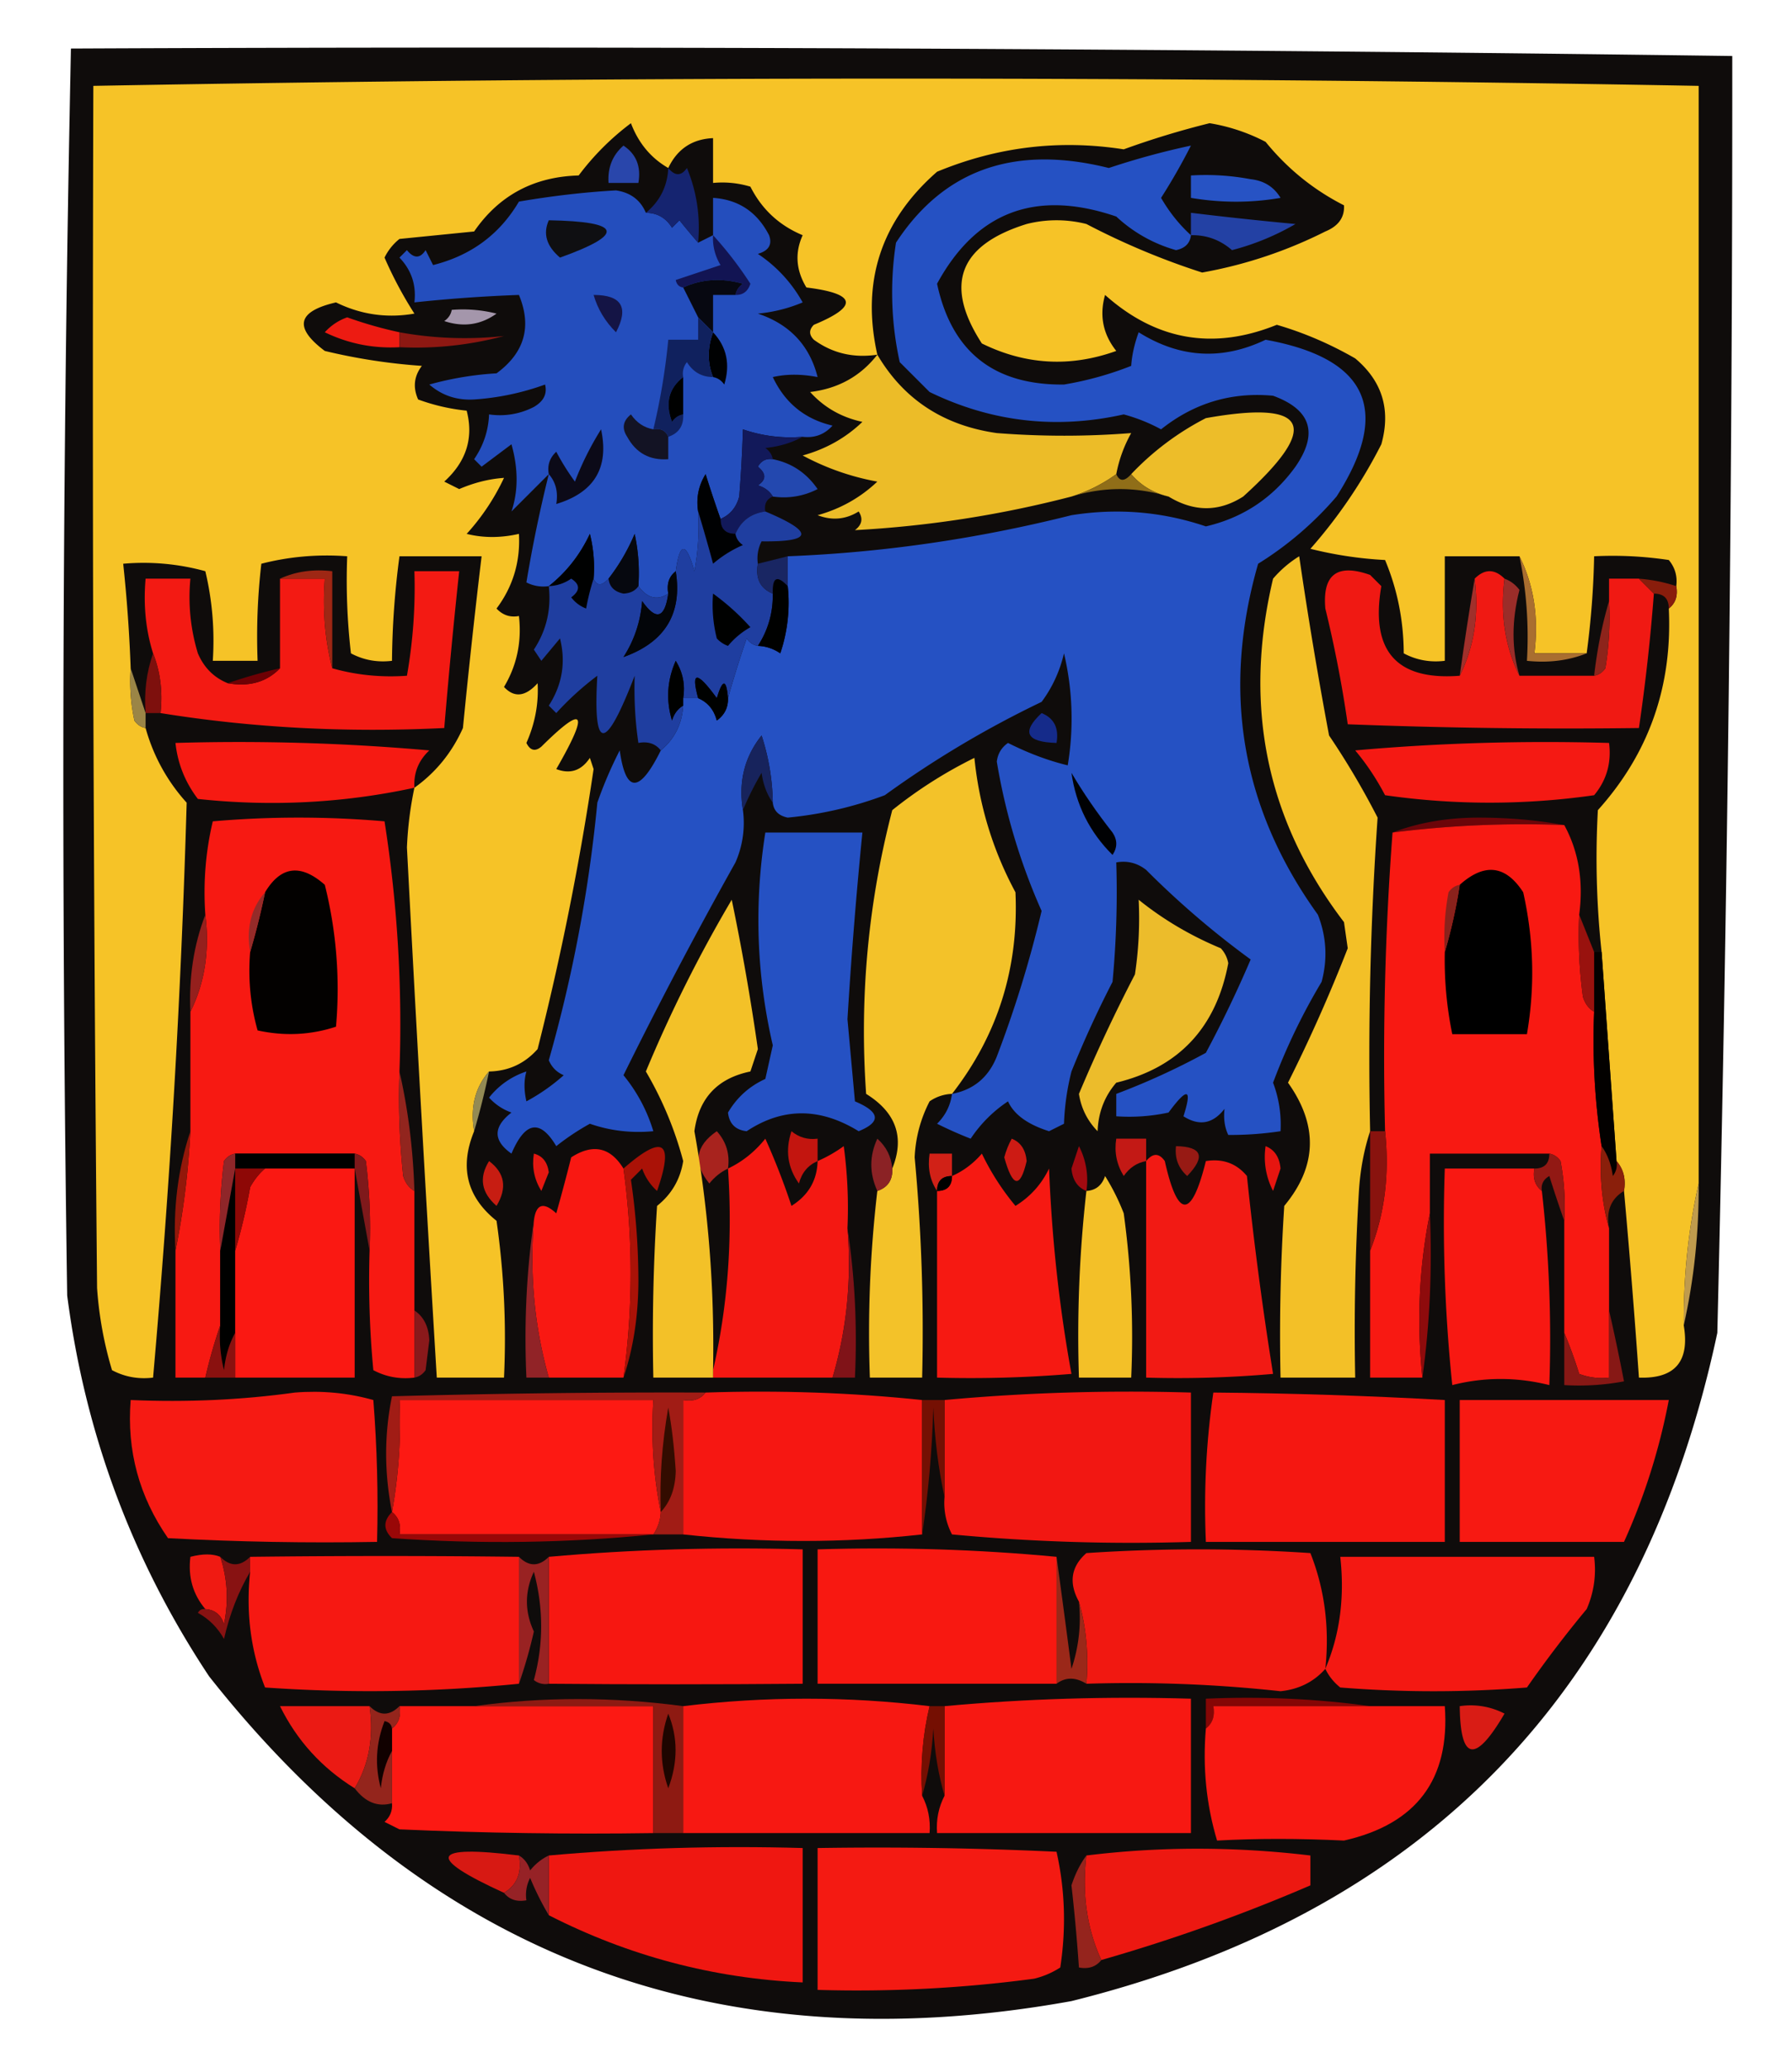 <svg xmlns="http://www.w3.org/2000/svg" width="240" height="277" style="shape-rendering:geometricPrecision;text-rendering:geometricPrecision;image-rendering:optimizeQuality;fill-rule:evenodd;clip-rule:evenodd"><path style="opacity:1" fill="#0f0c0b" d="M9.5 6.5c74.238-.332 148.404.002 222.5 1a6952.967 6952.967 0 0 1-2 171c-10.194 47.861-39.028 77.694-86.5 89.5-47.38 8.546-85.88-5.954-115.5-43.5-10.28-15.501-16.613-32.501-19-51a4669.303 4669.303 0 0 1 .5-167z"/><path style="opacity:1" fill="#f6c327" d="M227.5 158.5c-1.379 6.117-2.046 12.45-2 19 .823 4.839-1.177 7.173-6 7-.584-8.34-1.251-16.674-2-25 .268-1.599-.066-2.932-1-4l-2-28a117.107 117.107 0 0 1-.5-19c6.834-7.6 10-16.6 9.5-27 .904-.709 1.237-1.709 1-3 .17-1.322-.163-2.489-1-3.5a50.442 50.442 0 0 0-10-.5c-.086 4.357-.42 8.69-1 13h-7c.597-4.794-.07-9.127-2-13h-10v14c-1.967.24-3.801-.094-5.5-1-.017-4.393-.85-8.56-2.5-12.5a52.204 52.204 0 0 1-10-1.5 66.918 66.918 0 0 0 9.5-14c1.297-4.617.13-8.45-3.5-11.5-3.386-1.948-6.886-3.448-10.5-4.5-8.498 3.434-16.164 2.1-23-4-.782 2.757-.282 5.257 1.5 7.5-6.147 2.21-12.147 1.877-18-1-5.089-7.84-3.089-13.173 6-16a16.25 16.25 0 0 1 8 0 98.579 98.579 0 0 0 15.5 6.5 60.113 60.113 0 0 0 16.5-5.5c1.755-.72 2.589-1.887 2.5-3.5-4.079-2.075-7.579-4.908-10.5-8.5a24.868 24.868 0 0 0-7.5-2.5c-3.891.964-7.725 2.13-11.5 3.5-8.603-1.34-16.936-.34-25 3-7.52 6.577-10.186 14.744-8 24.5-3.185.48-6.019-.186-8.5-2-.667-.667-.667-1.333 0-2 6.031-2.502 5.698-4.17-1-5-1.398-2.314-1.565-4.647-.5-7-3.138-1.305-5.471-3.471-7-6.5-1.634-.494-3.3-.66-5-.5v-6c-2.792.122-4.792 1.456-6 4-2.32-1.332-3.987-3.332-5-6-2.667 2-5 4.333-7 7-6.002.165-10.668 2.665-14 7.5l-10 1a7.253 7.253 0 0 0-2 2.5 53.32 53.32 0 0 0 4 7.5c-3.655.641-7.155.141-10.5-1.5-5.189 1.194-5.689 3.36-1.5 6.5a78.311 78.311 0 0 0 13 2c-1.054 1.388-1.22 2.888-.5 4.5a26.692 26.692 0 0 0 6.5 1.5c.952 3.65-.048 6.817-3 9.5l2 1c2.01-.862 4.01-1.362 6-1.5a30.078 30.078 0 0 1-5 7.5c2.218.557 4.55.557 7 0 .204 3.72-.796 7.053-3 10 .825.886 1.825 1.219 3 1 .392 3.448-.275 6.614-2 9.5 1.373 1.479 2.873 1.312 4.5-.5.154 2.732-.346 5.398-1.5 8 .502 1.021 1.168 1.188 2 .5 5.796-5.746 6.463-4.746 2 3 1.867.711 3.367.211 4.5-1.5l.5 1.5a378.536 378.536 0 0 1-7.5 37.5c-1.734 1.951-3.9 2.951-6.5 3-1.869 2.135-2.536 4.802-2 8-1.98 4.82-.98 8.82 3 12a111.123 111.123 0 0 1 1 21h-9a8249.615 8249.615 0 0 1-4-71 48.55 48.55 0 0 1 1-8c2.866-2.046 5.032-4.713 6.5-8a1082.21 1082.21 0 0 1 2.5-23h-11c-.627 4.64-.96 9.308-1 14-1.967.24-3.8-.094-5.5-1a84.938 84.938 0 0 1-.5-13c-3.937-.293-7.77.04-11.5 1a84.938 84.938 0 0 0-.5 13h-6c.266-4.07-.067-8.07-1-12a31.121 31.121 0 0 0-11-1c.498 4.652.831 9.319 1 14-.163 2.357.003 4.69.5 7 .383.556.883.89 1.5 1a24.595 24.595 0 0 0 5.5 10 1299.154 1299.154 0 0 1-4.5 77c-1.967.239-3.8-.094-5.5-1a50.352 50.352 0 0 1-2-11c-.5-53.666-.667-107.332-.5-161a5940.018 5940.018 0 0 1 215 0v147z"/><path style="opacity:1" fill="#2946ab" d="M83.5 19.5c1.713 1.135 2.38 2.802 2 5h-4c-.135-2.054.532-3.72 2-5z"/><path style="opacity:1" fill="#2551c3" d="M159.5 31.5c-.12 1.086-.787 1.753-2 2a19.414 19.414 0 0 1-8-4.5c-10.738-3.669-18.738-.669-24 9 1.942 9.102 7.608 13.602 17 13.5a44.233 44.233 0 0 0 9-2.5c.094-1.422.428-2.922 1-4.5 5.511 3.456 11.178 3.79 17 1 13.716 2.492 16.882 9.492 9.5 21a45.282 45.282 0 0 1-10.5 9c-4.915 17.092-2.249 32.759 8 47 1.155 2.946 1.321 5.946.5 9a82.379 82.379 0 0 0-6.5 13.5 15.894 15.894 0 0 1 1 6.5 45.296 45.296 0 0 1-7 .5c-.482-1.008-.648-2.175-.5-3.5-1.555 2.015-3.389 2.348-5.5 1 1.201-3.765.534-3.932-2-.5-2.31.497-4.643.663-7 .5v-3a94.839 94.839 0 0 0 12-5.5 157.11 157.11 0 0 0 6-12.5 117.951 117.951 0 0 1-14-12c-1.189-.929-2.522-1.262-4-1a128.507 128.507 0 0 1-.5 16 141.35 141.35 0 0 0-5.5 12 33.06 33.06 0 0 0-1 7l-2 1c-2.865-.903-4.698-2.236-5.5-4a17.859 17.859 0 0 0-5 5 54.628 54.628 0 0 1-4.5-2c1.13-1.122 1.797-2.456 2-4 2.886-.548 4.886-2.215 6-5a154.377 154.377 0 0 0 6-19.5 82.319 82.319 0 0 1-6-20c.13-1.059.63-1.892 1.5-2.5 2.725 1.372 5.391 2.372 8 3a38.064 38.064 0 0 0-.5-15c-.572 2.417-1.572 4.584-3 6.5a135.714 135.714 0 0 0-21 12.5 50.708 50.708 0 0 1-13 3c-1.213-.247-1.88-.914-2-2a30.465 30.465 0 0 0-1.5-9c-2.286 2.865-3.12 6.198-2.5 10a13.118 13.118 0 0 1-1 7 616.646 616.646 0 0 0-15 28.5 21.63 21.63 0 0 1 4 7.5c-2.948.277-5.78-.056-8.5-1a32.367 32.367 0 0 0-4.5 3c-2.166-3.646-4.166-3.313-6 1-2.473-1.742-2.473-3.575 0-5.5a7.292 7.292 0 0 1-3-2 10.504 10.504 0 0 1 5-3.5c-.335 1.164-.335 2.497 0 4a26.107 26.107 0 0 0 5-3.5c-.928-.388-1.595-1.055-2-2a193.8 193.8 0 0 0 6.5-34.5 55.208 55.208 0 0 1 3-7c.81 5.774 2.643 5.774 5.5 0 1.847-1.53 2.847-3.53 3-6v-1h2c1.29.558 2.123 1.558 2.5 3 1.039-.744 1.539-1.744 1.5-3 .724-2.583 1.557-5.25 2.5-8 .383.556.883.89 1.5 1a5.577 5.577 0 0 1 3 1 21.128 21.128 0 0 0 1-9v-4c12.704-.493 25.371-2.327 38-5.5 6.151-.98 12.151-.48 18 1.5 4.993-1.164 8.993-3.83 12-8 3.091-4.471 2.091-7.638-3-9.5-5.584-.52-10.584.98-15 4.5a22.956 22.956 0 0 0-5-2c-9.049 2.022-17.716 1.022-26-3l-4-4a43.233 43.233 0 0 1-.5-16c6.412-9.81 15.912-13.143 28.5-10a102.704 102.704 0 0 1 11-3 81.466 81.466 0 0 1-4 7c1.112 1.92 2.446 3.586 4 5z"/><path style="opacity:1" fill="#2753c4" d="M159.5 23.5a32.438 32.438 0 0 1 8 .5c1.786.196 3.119 1.03 4 2.5-3.946.684-7.946.684-12 0v-3z"/><path style="opacity:1" fill="#244ebd" d="M86.5 28.5c1.517.01 2.684.677 3.5 2l1-1a81.718 81.718 0 0 0 2.5 3l2-1v-5c3.4.222 5.901 1.888 7.5 5 .456 1.244-.044 2.077-1.5 2.5a18.679 18.679 0 0 1 6 6.5 20.211 20.211 0 0 1-6 1.5c4.266 1.43 6.932 4.263 8 8.5-2.174-.42-4.174-.42-6 0 1.64 3.477 4.306 5.643 8 6.5-1.063 1.188-2.397 1.688-4 1.5a19.374 19.374 0 0 1-8-1 178.625 178.625 0 0 1-.5 9c-.377 1.442-1.21 2.442-2.5 3a168.86 168.86 0 0 1-2-6c-.952 1.545-1.285 3.212-1 5a32.437 32.437 0 0 1-.5 8c-1.114-3.956-1.947-3.956-2.5 0-.904.709-1.237 1.709-1 3-1.462.97-2.795.638-4-1a24.939 24.939 0 0 0-.5-7 26.525 26.525 0 0 1-3.5 6c-.896 1.006-1.562 1.006-2 0a18.436 18.436 0 0 0-.5-6c-1.316 2.808-3.15 5.14-5.5 7a4.932 4.932 0 0 1-3-.5 186.48 186.48 0 0 1 3-14.5l-5 5c.916-2.736.916-5.736 0-9l-4 3-1-1c1.247-1.823 1.914-3.823 2-6a9.864 9.864 0 0 0 6-1c1.311-.758 1.811-1.758 1.5-3a34.446 34.446 0 0 1-9.5 2c-2.308.135-4.308-.531-6-2a42.707 42.707 0 0 1 9-1.5c3.756-2.763 4.756-6.263 3-10.5-4.681.169-9.348.502-14 1 .271-2.321-.395-4.321-2-6l1-1c.925 1.14 1.759 1.14 2.5 0l1 2c5.083-1.277 8.916-4.11 11.5-8.5 4.51-.77 8.843-1.27 13-1.5 1.943.287 3.277 1.287 4 3z"/><path style="opacity:1" fill="#152470" d="M89.5 22.5c.897 1.098 1.73 1.098 2.5 0 1.316 3.188 1.816 6.522 1.5 10a81.718 81.718 0 0 1-2.5-3l-1 1c-.816-1.323-1.983-1.99-3.5-2 1.885-1.553 2.885-3.553 3-6z"/><path style="opacity:1" fill="#0f0f12" d="M73.5 29.5c9.808.172 10.308 1.838 1.5 5-1.808-1.533-2.308-3.2-1.5-5z"/><path style="opacity:1" fill="#2341a4" d="M159.5 31.5v-3c4.649.565 9.316 1.065 14 1.5a33.471 33.471 0 0 1-8.5 3.5c-1.597-1.385-3.43-2.051-5.5-2z"/><path style="opacity:1" fill="#121453" d="M95.5 31.5a49.758 49.758 0 0 1 5 6.5c-.336 1.03-1.003 1.53-2 1.5.11-.617.444-1.117 1-1.5-2.867-.8-5.534-.634-8 .5-.543-.06-.876-.393-1-1l6-2a6.845 6.845 0 0 1-1-4z"/><path style="opacity:1" fill="#070811" d="M98.5 39.5h-3v5l-2-2-2-4c2.466-1.134 5.133-1.3 8-.5-.556.383-.89.883-1 1.5z"/><path style="opacity:1" fill="#141445" d="M79.5 39.5c3.752 0 4.752 1.667 3 5-1.452-1.44-2.452-3.106-3-5z"/><path style="opacity:1" fill="#a496ab" d="M60.5 41.5a18.436 18.436 0 0 1 6 .5c-2.114 1.518-4.447 1.851-7 1 .556-.383.89-.883 1-1.5z"/><path style="opacity:1" fill="#ed1b12" d="M53.5 44.5v2c-3.513.193-6.846-.474-10-2a7.291 7.291 0 0 1 3-2 54.937 54.937 0 0 0 7 2z"/><path style="opacity:1" fill="#000102" d="M95.5 44.5c1.826 1.955 2.326 4.288 1.5 7-.383-.556-.883-.89-1.5-1-.775-1.888-.775-3.888 0-6z"/><path style="opacity:1" fill="#8d1812" d="M53.5 44.5a48.802 48.802 0 0 0 14 .5 45.552 45.552 0 0 1-14 1.5v-2z"/><path style="opacity:1" fill="#10215e" d="m93.5 42.5 2 2c-.775 2.112-.775 4.112 0 6-1.517-.01-2.684-.677-3.5-2a2.428 2.428 0 0 0-.5 2c-1.941 1.51-2.441 3.51-1.5 6 .383-.556.883-.89 1.5-1 .073 1.527-.594 2.527-2 3-.342-.838-1.008-1.172-2-1a86.79 86.79 0 0 0 2-12h4v-3z"/><path style="opacity:1" fill="#ecbc28" d="M117.5 47.5c3.522 5.983 8.855 9.483 16 10.5 6.038.47 12.038.47 18 0a18.158 18.158 0 0 0-2 5.5 20.52 20.52 0 0 1-6 3 146.313 146.313 0 0 1-29 4.5c.951-.718 1.117-1.55.5-2.5-1.726 1.076-3.559 1.243-5.5.5 3.061-.849 5.728-2.349 8-4.5a33.735 33.735 0 0 1-10-3.5c3.101-.855 5.768-2.355 8-4.5-2.806-.605-5.14-1.938-7-4 3.759-.452 6.759-2.119 9-5z"/><path style="opacity:1" fill="#000100" d="M91.5 50.5v5c-.617.11-1.117.444-1.5 1-.941-2.49-.441-4.49 1.5-6z"/><path style="opacity:1" fill="#edbd29" d="M156.5 66.5c-2.031-.472-3.698-1.472-5-3a37.053 37.053 0 0 1 10-7.5c13.794-2.462 15.46 1.038 5 10.5-3.249 2.078-6.582 2.078-10 0z"/><path style="opacity:1" fill="#131324" d="M87.5 57.5c.992-.172 1.658.162 2 1v3c-2.48.177-4.314-.823-5.5-3-.75-1.135-.583-2.135.5-3 .765 1.112 1.765 1.779 3 2z"/><path style="opacity:1" fill="#0c0a18" d="M73.5 63.5c-.219-1.175.114-2.175 1-3a32.034 32.034 0 0 0 2.5 4 40.7 40.7 0 0 1 3.5-7c1.1 5.127-.9 8.46-6 10 .268-1.599-.066-2.932-1-4z"/><path style="opacity:1" fill="#2348af" d="M103.5 61.5c2.507.496 4.507 1.83 6 4a9.864 9.864 0 0 1-6 1c-.418-.722-1.084-1.222-2-1.5 1.141-.741 1.141-1.575 0-2.5.457-.797 1.124-1.13 2-1z"/><path style="opacity:1" fill="#12195a" d="M107.5 58.5c-1.452.802-3.118 1.302-5 1.5.556.383.889.883 1 1.5-.876-.13-1.543.203-2 1 1.141.925 1.141 1.759 0 2.5.916.278 1.582.778 2 1.5-.838.342-1.172 1.008-1 2-1.93.27-3.264 1.27-4 3-1.333 0-2-.667-2-2 1.29-.558 2.123-1.558 2.5-3 .252-3.167.418-6.167.5-9a19.374 19.374 0 0 0 8 1z"/><path style="opacity:1" fill="#000102" d="M96.5 69.5c0 1.333.667 2 2 2 .11.617.444 1.117 1 1.5a15.653 15.653 0 0 0-4 2.5 246.13 246.13 0 0 0-2-7c-.285-1.788.048-3.455 1-5a168.86 168.86 0 0 0 2 6z"/><path style="opacity:1" fill="#906e18" d="M149.5 63.5c.438 1.006 1.104 1.006 2 0 1.302 1.528 2.969 2.528 5 3-4.333-1.333-8.667-1.333-13 0a20.52 20.52 0 0 0 6-3z"/><path style="opacity:1" fill="#000101" d="M79.5 77.5a32.05 32.05 0 0 0-1 4 4.452 4.452 0 0 1-2-1.5c1.211-.893 1.211-1.726 0-2.5a5.576 5.576 0 0 1-3 1c2.35-1.86 4.184-4.192 5.5-7 .496 1.973.662 3.973.5 6z"/><path style="opacity:1" fill="#06080f" d="M85.5 78.5c-.417.624-1.084.957-2 1-1.213-.247-1.88-.914-2-2a26.525 26.525 0 0 0 3.5-6c.497 2.31.663 4.643.5 7z"/><path style="opacity:1" fill="#f3c027" d="M183.5 151.5c-.817 2.469-1.317 5.135-1.5 8-.5 8.327-.666 16.66-.5 25h-10c-.166-7.674 0-15.341.5-23 4.399-5.287 4.566-10.787.5-16.5a211.806 211.806 0 0 0 8-18l-.5-3.5c-10.378-13.611-13.545-28.944-9.5-46a14.962 14.962 0 0 1 3.5-3 596.352 596.352 0 0 0 4 24 105.64 105.64 0 0 1 6.5 11 464.93 464.93 0 0 0-1 42z"/><path style="opacity:1" fill="#f31a13" d="M21.5 95.5c.306-2.885-.027-5.552-1-8-.98-3.125-1.313-6.458-1-10h6a25.87 25.87 0 0 0 1 10c.824 1.92 2.157 3.254 4 4 2.888.51 5.221-.156 7-2v-12h6c-.317 4.202.017 8.202 1 12 3.228.914 6.561 1.247 10 1a68.24 68.24 0 0 0 1-14h6a897.108 897.108 0 0 0-2 21c-13.044.647-25.71-.02-38-2z"/><path style="opacity:1" fill="#1f3ea0" d="M93.5 68.5a246.13 246.13 0 0 1 2 7 15.653 15.653 0 0 1 4-2.5c-.556-.383-.89-.883-1-1.5.736-1.73 2.07-2.73 4-3 6.575 2.759 6.409 4.092-.5 4a4.934 4.934 0 0 0-.5 3c-.343 1.983.324 3.317 2 4 .032 2.576-.635 4.91-2 7-.617-.11-1.117-.444-1.5-1a147.434 147.434 0 0 0-2.5 8c-.22-2.597-.72-2.597-1.5 0-2.66-3.65-3.494-3.65-2.5 0h-2c.285-1.788-.048-3.455-1-5-1.152 2.606-1.318 5.273-.5 8 .278-.916.778-1.582 1.5-2-.153 2.47-1.153 4.47-3 6-.709-.904-1.709-1.237-3-1-.428-2.856-.595-5.856-.5-9-3.936 10.242-5.603 10.242-5 0a38.9 38.9 0 0 0-5.5 5l-1-1c1.798-2.79 2.298-5.79 1.5-9l-2.5 3-1-1.5c1.677-2.547 2.344-5.38 2-8.5a5.576 5.576 0 0 0 3-1c1.211.774 1.211 1.607 0 2.5a4.452 4.452 0 0 0 2 1.5 32.05 32.05 0 0 1 1-4c.438 1.006 1.104 1.006 2 0 .12 1.086.787 1.753 2 2 .916-.043 1.583-.376 2-1 1.205 1.638 2.538 1.97 4 1-.467 3.326-1.634 3.66-3.5 1-.21 2.734-1.044 5.234-2.5 7.5 5.572-1.993 7.906-5.826 7-11.5.553-3.956 1.386-3.956 2.5 0 .497-2.646.664-5.313.5-8z"/><path style="opacity:1" fill="#000100" d="M105.5 78.5a21.128 21.128 0 0 1-1 9 5.577 5.577 0 0 0-3-1c1.365-2.09 2.032-4.424 2-7-.091-2.198.575-2.531 2-1z"/><path style="opacity:1" fill="#f01913" d="M195.5 90.5c1.93-3.873 2.597-8.206 2-13 1.333-1.333 2.667-1.333 4 0-.597 4.794.07 9.127 2 13h10c.617-.11 1.117-.444 1.5-1 .498-2.982.665-5.982.5-9v-3h4l2 2a257.277 257.277 0 0 1-2 18c-13.004.167-26.004 0-39-.5a162.594 162.594 0 0 0-3-15.5c-.402-4.569 1.598-6.069 6-4.5l1.5 1.5c-1.493 8.663 2.007 12.663 10.5 12z"/><path style="opacity:1" fill="#891d0c" d="M219.5 77.5c1.716.129 3.383.462 5 1 .237 1.291-.096 2.291-1 3 0-1.333-.667-2-2-2l-2-2z"/><path style="opacity:1" fill="#030509" d="M90.5 76.5c.906 5.674-1.428 9.507-7 11.5 1.456-2.266 2.29-4.766 2.5-7.5 1.866 2.66 3.033 2.326 3.5-1-.237-1.291.096-2.291 1-3z"/><path style="opacity:1" fill="#192663" d="M105.5 74.5v4c-1.425-1.531-2.091-1.198-2 1-1.676-.683-2.343-2.017-2-4l4-1z"/><path style="opacity:1" fill="#000100" d="M95.5 79.5a31.444 31.444 0 0 1 5 4.5 10.76 10.76 0 0 0-3 2.5 3.646 3.646 0 0 1-1.5-1 18.436 18.436 0 0 1-.5-6z"/><path style="opacity:1" fill="#a0302b" d="M197.5 77.5c.597 4.794-.07 9.127-2 13 .613-4.437 1.28-8.77 2-13z"/><path style="opacity:1" fill="#9a2d29" d="M201.5 77.5c.789.283 1.456.783 2 1.5-1.059 4.106-1.059 7.94 0 11.5-1.93-3.873-2.597-8.206-2-13z"/><path style="opacity:1" fill="#a96e30" d="M203.5 74.5c1.93 3.873 2.597 8.206 2 13h7c-2.448.973-5.115 1.306-8 1a53.806 53.806 0 0 0-1-14z"/><path style="opacity:1" fill="#9e2714" d="M37.5 77.5c2.107-.968 4.44-1.302 7-1v13c-.983-3.798-1.317-7.798-1-12h-6z"/><path style="opacity:1" fill="#000100" d="M91.5 93.5v1c-.722.418-1.222 1.084-1.5 2-.818-2.727-.652-5.394.5-8 .952 1.545 1.285 3.212 1 5z"/><path style="opacity:1" fill="#8d241b" d="M215.5 80.5a40.911 40.911 0 0 1-.5 9c-.383.556-.883.89-1.5 1 .399-3.51 1.066-6.844 2-10z"/><path style="opacity:1" fill="#7e100d" d="M20.5 87.5c.973 2.448 1.306 5.115 1 8h-2c-.221-2.779.112-5.445 1-8z"/><path style="opacity:1" fill="#6e0004" d="M37.5 89.5c-1.779 1.844-4.112 2.51-7 2a67.988 67.988 0 0 1 7-2z"/><path style="opacity:1" fill="#000100" d="M97.5 93.5c.039 1.256-.461 2.256-1.5 3-.377-1.442-1.21-2.442-2.5-3-.994-3.65-.16-3.65 2.5 0 .78-2.597 1.28-2.597 1.5 0z"/><path style="opacity:1" fill="#9b8546" d="m17.5 89.5 2 6v2c-.617-.11-1.117-.444-1.5-1a24.939 24.939 0 0 1-.5-7z"/><path style="opacity:1" fill="#152b8a" d="M139.5 95.5c1.676.683 2.343 2.017 2 4-4.063-.116-4.73-1.45-2-4z"/><path style="opacity:1" fill="#f61a12" d="M55.5 105.5c-9.509 2.055-19.176 2.555-29 1.5-1.704-2.237-2.704-4.737-3-7.5a289.882 289.882 0 0 1 34 1c-1.45 1.35-2.117 3.016-2 5z"/><path style="opacity:1" fill="#f51913" d="M181.5 100.5c11.154-.995 22.488-1.328 34-1 .338 2.657-.329 4.99-2 7a98.524 98.524 0 0 1-28 0c-1.16-2.211-2.493-4.211-4-6z"/><path style="opacity:1" fill="#17235c" d="M103.5 107.5c-.79-1.109-1.29-2.442-1.5-4a39.445 39.445 0 0 0-2.5 5c-.62-3.802.214-7.135 2.5-10a30.465 30.465 0 0 1 1.5 9z"/><path style="opacity:1" fill="#f3c229" d="M127.5 146.5a5.576 5.576 0 0 0-3 1 17.938 17.938 0 0 0-2 7.5 252.103 252.103 0 0 1 1 29.5h-7a163.67 163.67 0 0 1 1-25c1.406-.473 2.073-1.473 2-3 1.684-4.169.517-7.503-3.5-10-.906-12.886.261-25.552 3.5-38a59.648 59.648 0 0 1 11-7c.642 6.387 2.475 12.387 5.5 18 .452 10.138-2.381 19.138-8.5 27z"/><path style="opacity:1" fill="#000103" d="M143.5 103.5c1.557 2.654 3.39 5.32 5.5 8 .667 1 .667 2 0 3-3.073-3.054-4.906-6.721-5.5-11z"/><path style="opacity:1" fill="#6c0509" d="M209.5 110.5a139.2 139.2 0 0 0-23 1c3.438-1.323 7.271-1.99 11.5-2 4.015.001 7.849.335 11.5 1z"/><path style="opacity:1" fill="#f71912" d="M53.5 143.5c-.166 4.679 0 9.345.5 14 .278.916.778 1.582 1.5 2v25c-1.967.239-3.8-.094-5.5-1a128.43 128.43 0 0 1-.5-16 72.442 72.442 0 0 0-.5-12c-.383-.556-.883-.889-1.5-1h-16c-.617.111-1.117.444-1.5 1a72.442 72.442 0 0 0-.5 12v10a68.024 68.024 0 0 0-2 7h-4v-17c1.051-5.146 1.718-10.479 2-16v-16c1.93-3.873 2.597-8.206 2-13-.297-4.267.036-8.434 1-12.5a132.434 132.434 0 0 1 23 0 175.708 175.708 0 0 1 2 33.5z"/><path style="opacity:1" fill="#f81912" d="M209.5 110.5c1.923 3.529 2.589 7.529 2 12a60.931 60.931 0 0 0 .5 11c.278.916.778 1.582 1.5 2a93.307 93.307 0 0 0 1 18c-.315 3.871.018 7.538 1 11v20a8.43 8.43 0 0 1-4-.5 61.16 61.16 0 0 0-2-5.5v-15a32.462 32.462 0 0 0-.5-8c-.383-.556-.883-.889-1.5-1h-16v8c-1.451 7.222-1.784 14.555-1 22h-7v-17c1.946-4.896 2.613-10.229 2-16a400.456 400.456 0 0 1 1-40 139.2 139.2 0 0 1 23-1z"/><path style="opacity:1" fill="#2551c3" d="M102.5 111.5h13a650.693 650.693 0 0 0-2 25l1 11c3.376 1.425 3.543 2.759.5 4-5.184-3.192-10.184-3.192-15 0-1.5-.167-2.333-1-2.5-2.5 1.198-2.032 2.865-3.532 5-4.5l1-4.5c-2.179-9.421-2.512-18.921-1-28.5z"/><path style="opacity:1" fill="#030100" d="M33.5 127.5c.755-2.553 1.422-5.22 2-8 2.11-3.517 4.777-3.851 8-1a57.436 57.436 0 0 1 1.5 19c-3.408 1.122-6.908 1.289-10.5.5-.956-3.394-1.29-6.894-1-10.5z"/><path style="opacity:1" d="M193.5 127.5a68.688 68.688 0 0 0 2-9c3.32-2.965 6.153-2.632 8.5 1 1.421 6.336 1.587 12.67.5 19h-10a49.369 49.369 0 0 1-1-11z"/><path style="opacity:1" fill="#952b29" d="M35.5 119.5a100.185 100.185 0 0 1-2 8c-.536-3.198.131-5.865 2-8z"/><path style="opacity:1" fill="#ecbc2b" d="M152.5 120.5c3.281 2.648 6.948 4.814 11 6.5a3.943 3.943 0 0 1 1 2c-1.625 8.637-6.625 13.97-15 16-1.574 1.826-2.407 3.993-2.5 6.5-1.363-1.393-2.196-3.059-2.5-5a218.122 218.122 0 0 1 7.5-16c.498-3.317.665-6.65.5-10z"/><path style="opacity:1" fill="#8a221c" d="M195.5 118.5a68.688 68.688 0 0 1-2 9 32.462 32.462 0 0 1 .5-8c.383-.556.883-.889 1.5-1z"/><path style="opacity:1" fill="#030100" d="M213.5 127.5h1l2 28a2.428 2.428 0 0 1-.5 2c-.21-1.558-.71-2.891-1.5-4a93.307 93.307 0 0 1-1-18v-8z"/><path style="opacity:1" fill="#95201d" d="M27.5 122.5c.597 4.794-.07 9.127-2 13-.22-4.6.446-8.933 2-13z"/><path style="opacity:1" fill="#99120e" d="m211.5 122.5 2 5v8c-.722-.418-1.222-1.084-1.5-2a60.931 60.931 0 0 1-.5-11z"/><path style="opacity:1" fill="#92251e" d="M53.5 143.5c1.165 5.133 1.831 10.466 2 16-.722-.418-1.222-1.084-1.5-2a98.432 98.432 0 0 1-.5-14z"/><path style="opacity:1" fill="#938a54" d="M65.5 143.5a100.185 100.185 0 0 1-2 8c-.536-3.198.131-5.865 2-8z"/><path style="opacity:1" fill="#c3150f" d="M109.5 155.5c-1.29.558-2.123 1.558-2.5 3-1.518-2.114-1.851-4.447-1-7 1.011.837 2.178 1.17 3.5 1v3z"/><path style="opacity:1" fill="#f41812" d="M109.5 155.5a18.473 18.473 0 0 0 3.5-2c.499 3.652.665 7.318.5 11 .566 6.951-.101 13.618-2 20h-16v-1c1.971-8.605 2.638-17.605 2-27 1.917-.906 3.583-2.239 5-4a94.303 94.303 0 0 1 3.5 9c2.265-1.416 3.431-3.416 3.5-6z"/><path style="opacity:1" fill="#cd1b14" d="M135.5 152.5c1.193.47 1.86 1.47 2 3-.872 3.711-1.872 3.545-3-.5.243-.902.577-1.735 1-2.5z"/><path style="opacity:1" fill="#c31915" d="M153.5 155.5c-1.235.221-2.235.888-3 2-.952-1.545-1.285-3.212-1-5h4v3z"/><path style="opacity:1" fill="#000100" d="M31.5 154.5h16v2h-16v-2z"/><path style="opacity:1" fill="#f91812" d="M83.5 156.5a102.46 102.46 0 0 1 0 28h-10c-1.905-6.719-2.571-13.719-2-21 .275-2.258 1.275-2.592 3-1 .714-2.527 1.38-5.027 2-7.5 2.906-1.869 5.24-1.369 7 1.5z"/><path style="opacity:1" fill="#971a14" d="M157.5 153.5c3.498.065 3.998 1.399 1.5 4-1.188-1.063-1.688-2.397-1.5-4z"/><path style="opacity:1" fill="#e61510" d="M169.5 153.5c1.193.47 1.86 1.47 2 3l-1 3a9.86 9.86 0 0 1-1-6z"/><path style="opacity:1" fill="#e51811" d="M71.5 154.5c1.15.291 1.816 1.124 2 2.5l-1 2.5c-.952-1.545-1.285-3.212-1-5z"/><path style="opacity:1" fill="#8b2225" d="M119.5 156.5c.073 1.527-.594 2.527-2 3-1.075-2.356-1.075-4.689 0-7 1.205 1.077 1.872 2.41 2 4z"/><path style="opacity:1" fill="#d12117" d="M127.5 157.5c-1.333 0-2 .667-2 2-.951-1.419-1.284-3.085-1-5h3v3z"/><path style="opacity:1" fill="#000100" d="M31.5 156.5v22c-.802 1.452-1.302 3.118-1.5 5a18.437 18.437 0 0 1-.5-6v-10l2-11z"/><path style="opacity:1" fill="#fa1812" d="M35.5 156.5h12v28h-16v-17a77.054 77.054 0 0 0 2-8.5c.556-1.011 1.222-1.844 2-2.5z"/><path style="opacity:1" fill="#a8231e" d="M97.5 156.5c-.958.453-1.792 1.119-2.5 2-2.21-2.704-1.876-5.037 1-7 1.27 1.405 1.77 3.071 1.5 5z"/><path style="opacity:1" fill="#f61912" d="M125.5 159.5c1.333 0 2-.667 2-2 1.524-.674 2.858-1.674 4-3a33.687 33.687 0 0 0 4.5 7c1.982-1.221 3.482-2.888 4.5-5 .37 9.407 1.37 18.574 3 27.5-5.991.499-11.991.666-18 .5v-25z"/><path style="opacity:1" fill="#f21a14" d="M153.5 155.5c.897-1.098 1.73-1.098 2.5 0 1.742 7.767 3.575 7.767 5.5 0 2.266-.359 4.099.308 5.5 2a485.282 485.282 0 0 0 3.5 26.5c-5.657.499-11.324.666-17 .5v-29z"/><path style="opacity:1" fill="#f81812" d="M205.5 156.5c-.237 1.291.096 2.291 1 3a176.739 176.739 0 0 1 1 26c-4.36-1.09-8.693-1.09-13 0a211.151 211.151 0 0 1-1-29h12z"/><path style="opacity:1" fill="#c71d12" d="M65.5 155.5c2.116 1.588 2.449 3.588 1 6-2.046-1.781-2.38-3.781-1-6z"/><path style="opacity:1" fill="#000100" d="M127.5 157.5c0 1.333-.667 2-2 2 0-1.333.667-2 2-2z"/><path style="opacity:1" fill="#a20a10" d="M145.5 159.5c-1.193-.47-1.86-1.47-2-3l1-3a9.86 9.86 0 0 1 1 6z"/><path style="opacity:1" fill="#89130e" d="M183.5 151.5h2c.613 5.771-.054 11.104-2 16v-16z"/><path style="opacity:1" fill="#921914" d="M207.5 154.5c.617.111 1.117.444 1.5 1 .497 2.646.664 5.313.5 8a168.522 168.522 0 0 1-2-6c-.798.457-1.131 1.124-1 2-.904-.709-1.237-1.709-1-3 1.333 0 2-.667 2-2z"/><path style="opacity:1" fill="#f3c128" d="M95.5 183.5v1h-8c-.166-7.674 0-15.341.5-23 1.94-1.545 3.106-3.545 3.5-6a47.708 47.708 0 0 0-5-12 185.023 185.023 0 0 1 11.5-23 322.62 322.62 0 0 1 3.5 20l-1 3c-4.402.902-6.902 3.568-7.5 8 1.87 10.427 2.704 21.093 2.5 32z"/><path style="opacity:1" fill="#f3c028" d="M145.5 159.5c1.25-.077 2.083-.744 2.5-2a29.144 29.144 0 0 1 2.5 5 121.862 121.862 0 0 1 1 22h-7c-.273-8.388.06-16.721 1-25z"/><path style="opacity:1" fill="#93180a" d="M25.5 151.5c-.282 5.521-.949 10.854-2 16-.344-5.598.322-10.932 2-16z"/><path style="opacity:1" fill="#7f191b" d="M47.5 154.5c.617.111 1.117.444 1.5 1 .499 3.986.666 7.986.5 12l-2-11v-2z"/><path style="opacity:1" fill="#8e0806" d="M31.5 156.5h4c-.778.656-1.444 1.489-2 2.5a77.054 77.054 0 0 1-2 8.5v-11z"/><path style="opacity:1" fill="#8f2629" d="M31.5 154.5v2l-2 11a72.442 72.442 0 0 1 .5-12c.383-.556.883-.889 1.5-1z"/><path style="opacity:1" fill="#8a1f0b" d="M214.5 153.5c.79 1.109 1.29 2.442 1.5 4a2.428 2.428 0 0 0 .5-2c.934 1.068 1.268 2.401 1 4-1.756 1.052-2.423 2.719-2 5-.982-3.462-1.315-7.129-1-11z"/><path style="opacity:1" fill="#912327" d="M71.5 163.5c-.571 7.281.095 14.281 2 21h-3c-.325-7.187.009-14.187 1-21z"/><path style="opacity:1" fill="#aa1207" d="M83.5 184.5a102.46 102.46 0 0 0 0-28c5.329-4.67 6.829-3.67 4.5 3a7.292 7.292 0 0 1-2-3l-1.5 1.5a94.22 94.22 0 0 1 1 13.5c-.008 4.722-.674 9.055-2 13z"/><path style="opacity:1" fill="#801318" d="M113.5 164.5c.991 6.479 1.324 13.146 1 20h-3c1.899-6.382 2.566-13.049 2-20z"/><path style="opacity:1" fill="#bf9b4d" d="M227.5 158.5c.046 6.55-.621 12.883-2 19-.046-6.55.621-12.883 2-19z"/><path style="opacity:1" fill="#8a191b" d="M55.5 175.5c1.248.834 1.915 2.167 2 4l-.5 4c-.383.556-.883.889-1.5 1v-9z"/><path style="opacity:1" fill="#8e0b0c" d="M191.5 162.5c.325 7.519-.008 14.852-1 22-.784-7.445-.451-14.778 1-22z"/><path style="opacity:1" fill="#8a110f" d="M29.5 177.5a18.437 18.437 0 0 0 .5 6c.198-1.882.698-3.548 1.5-5v6h-4a68.024 68.024 0 0 1 2-7z"/><path style="opacity:1" fill="#871815" d="M215.5 175.5a285.14 285.14 0 0 1 2 9.5 32.462 32.462 0 0 1-8 .5v-7a61.16 61.16 0 0 1 2 5.5 8.43 8.43 0 0 0 4 .5v-9z"/><path style="opacity:1" fill="#f61712" d="M94.5 186.5c9.848-.327 19.514.006 29 1v18c-10.548 1.17-21.215 1.17-32 0v-18c1.291.237 2.291-.096 3-1z"/><path style="opacity:1" fill="#f61a13" d="M39.5 186.5c3.606-.289 7.106.044 10.5 1 .5 6.325.666 12.658.5 19-9.34.166-18.673 0-28-.5-3.87-5.574-5.537-11.74-5-18.5 7.52.325 14.852-.008 22-1z"/><path style="opacity:1" fill="#fd1913" d="M88.5 202.5a5.728 5.728 0 0 1-1 3h-34c.237-1.291-.096-2.291-1-3a67.24 67.24 0 0 0 1-15h34c-.32 5.195.013 10.195 1 15z"/><path style="opacity:1" fill="#f21712" d="M126.5 200.5v-13c10.821-.995 21.821-1.328 33-1v20a256.827 256.827 0 0 1-32-1 9.108 9.108 0 0 1-1-5z"/><path style="opacity:1" fill="#f51711" d="M162.5 186.5c10.343.088 20.676.422 31 1v19h-32c-.293-6.755.04-13.422 1-20z"/><path style="opacity:1" fill="#f71912" d="M195.5 187.5h28a84.497 84.497 0 0 1-6 19h-22v-19z"/><path style="opacity:1" fill="#751003" d="M123.5 187.5h3v13c-.824-3.812-1.324-7.812-1.5-12-.173 5.848-.673 11.515-1.5 17v-18z"/><path style="opacity:1" fill="#a11c15" d="M94.5 186.5c-.709.904-1.709 1.237-3 1v18h-4a5.728 5.728 0 0 0 1-3c-.987-4.805-1.32-9.805-1-15h-34a67.24 67.24 0 0 1-1 15c-1.045-5.256-1.045-10.422 0-15.5 14.097-.382 28.097-.549 42-.5z"/><path style="opacity:1" fill="#330c00" d="M88.5 202.5c-.177-4.5.156-9.167 1-14 .464 2.513.798 5.347 1 8.5-.046 2.295-.713 4.129-2 5.5z"/><path style="opacity:1" fill="#990707" d="M52.5 202.5c.904.709 1.237 1.709 1 3h34c-11.493 1.159-23.16 1.326-35 .5-1.184-1.145-1.184-2.312 0-3.5z"/><path style="opacity:1" fill="#f01a12" d="M29.5 208.5c.968 2.945 1.134 5.945.5 9-.417-1.256-1.25-1.923-2.5-2-1.668-1.979-2.334-4.312-2-7 1.639-.426 2.972-.426 4 0z"/><path style="opacity:1" fill="#f61812" d="M69.5 208.5v17a201.71 201.71 0 0 1-34 .5c-1.914-4.858-2.58-10.025-2-15.5v-2c12.196-.146 24.196-.146 36 0z"/><path style="opacity:1" fill="#f71711" d="M73.5 225.5v-17c11.154-.995 22.488-1.328 34-1v18c-11.453.097-22.787.097-34 0z"/><path style="opacity:1" fill="#f81811" d="M141.5 208.5v17h-32v-18c10.846-.328 21.513.006 32 1z"/><path style="opacity:1" fill="#f11811" d="M177.5 223.5c-1.539 1.746-3.539 2.746-6 3a185.082 185.082 0 0 0-26-1c.315-3.871-.018-7.538-1-11-1.392-2.525-1.058-4.692 1-6.5 10-.667 20-.667 30 0 1.914 4.858 2.581 10.025 2 15.5z"/><path style="opacity:1" fill="#f41812" d="M177.5 223.5c1.942-4.556 2.608-9.556 2-15h34a13.116 13.116 0 0 1-1 7 155.465 155.465 0 0 0-8 10.5c-8.333.667-16.667.667-25 0-.881-.708-1.547-1.542-2-2.5z"/><path style="opacity:1" fill="#881212" d="M29.5 208.5c1.333 1.333 2.667 1.333 4 0v2c-1.58 2.682-2.746 5.682-3.5 9-.833-1.5-2-2.667-3.5-3.5.228-.399.562-.565 1-.5 1.25.077 2.083.744 2.5 2 .634-3.055.468-6.055-.5-9z"/><path style="opacity:1" fill="#9b2819" d="M141.5 208.5c.666 4.849 1.333 9.849 2 15a21.127 21.127 0 0 0 1-9c.982 3.462 1.315 7.129 1 11-1.464-.905-2.798-.905-4 0v-17z"/><path style="opacity:1" fill="#922" d="M69.5 208.5c1.333 1.333 2.667 1.333 4 0v17a2.429 2.429 0 0 1-2-.5c1.302-4.782 1.302-9.615 0-14.5-1.238 2.668-1.238 5.334 0 8a64.632 64.632 0 0 1-2 7v-17z"/><path style="opacity:1" fill="#850605" d="M183.5 228.5h-21c.237 1.291-.096 2.291-1 3v-4c7.519-.325 14.852.008 22 1z"/><path style="opacity:1" fill="#eb1a14" d="M49.5 228.5c.58 4.149-.086 7.816-2 11-4.401-2.733-7.735-6.399-10-11h12z"/><path style="opacity:1" fill="#fc1913" d="M53.5 228.5h34v17c-11.338.167-22.672 0-34-.5l-2-1c.752-.671 1.086-1.504 1-2.5v-10c.904-.709 1.237-1.709 1-3z"/><path style="opacity:1" fill="#f71812" d="M124.5 228.5c-.93 3.9-1.263 7.9-1 12 .801 1.542 1.134 3.208 1 5h-33v-17c11-1.333 22-1.333 33 0zM126.5 240.5v-12c10.821-.995 21.821-1.328 33-1v18h-34c-.134-1.792.199-3.458 1-5z"/><path style="opacity:1" fill="#f81812" d="M183.5 228.5h10c.708 9.804-3.792 15.804-13.5 18-6.043-.291-11.71-.291-17 0-1.442-4.809-1.942-9.809-1.5-15 .904-.709 1.237-1.709 1-3h21z"/><path style="opacity:1" fill="#d91c15" d="M195.5 228.5a9.86 9.86 0 0 1 6 1c-3.918 6.694-5.918 6.361-6-1z"/><path style="opacity:1" fill="#8e1a12" d="M63.5 228.5c9.192-1.265 18.526-1.265 28 0v17h-4v-17h-24z"/><path style="opacity:1" fill="#110100" d="M52.5 231.5v3c-.802 1.452-1.302 3.118-1.5 5-.821-3.054-.655-6.054.5-9 .607.124.94.457 1 1z"/><path style="opacity:1" fill="#94251c" d="M49.5 228.5c1.333 1.333 2.667 1.333 4 0 .237 1.291-.096 2.291-1 3-.06-.543-.393-.876-1-1-1.155 2.946-1.321 5.946-.5 9 .198-1.882.698-3.548 1.5-5v7c-1.899.545-3.566-.122-5-2 1.914-3.184 2.58-6.851 2-11z"/><path style="opacity:1" fill="#750f02" d="M124.5 228.5h2v12c-.819-2.805-1.319-5.805-1.5-9-.181 3.195-.681 6.195-1.5 9-.263-4.1.07-8.1 1-12z"/><path style="opacity:1" fill="#1e0500" d="M89.5 229.5c1.306 3.187 1.306 6.52 0 10-1.166-3.337-1.166-6.67 0-10z"/><path style="opacity:1" fill="#d71913" d="M69.5 248.5c.423 2.281-.244 3.948-2 5-10.501-4.794-9.835-6.46 2-5z"/><path style="opacity:1" fill="#ef1711" d="M73.5 256.5v-8c11.154-.995 22.488-1.328 34-1v18c-11.975-.547-23.308-3.547-34-9z"/><path style="opacity:1" fill="#f41a12" d="M109.5 247.5c10.672-.167 21.339 0 32 .5 1.137 5.082 1.304 10.249.5 15.5a11.333 11.333 0 0 1-3.5 1.5 178.806 178.806 0 0 1-29 1.5v-19z"/><path style="opacity:1" fill="#ed1811" d="M147.5 262.5c-1.936-4.215-2.603-8.881-2-14 9.848-1.212 19.848-1.212 30 0v4a232.453 232.453 0 0 1-28 10z"/><path style="opacity:1" fill="#962226" d="M69.5 248.5c.722.418 1.222 1.084 1.5 2 .708-.881 1.542-1.547 2.5-2v8a38.715 38.715 0 0 1-2.5-5 4.932 4.932 0 0 0-.5 3c-1.291.237-2.291-.096-3-1 1.756-1.052 2.423-2.719 2-5z"/><path style="opacity:1" fill="#95241d" d="M145.5 248.5c-.603 5.119.064 9.785 2 14-.709.904-1.709 1.237-3 1a253.474 253.474 0 0 0-1-11c.494-1.526 1.161-2.859 2-4z"/></svg>